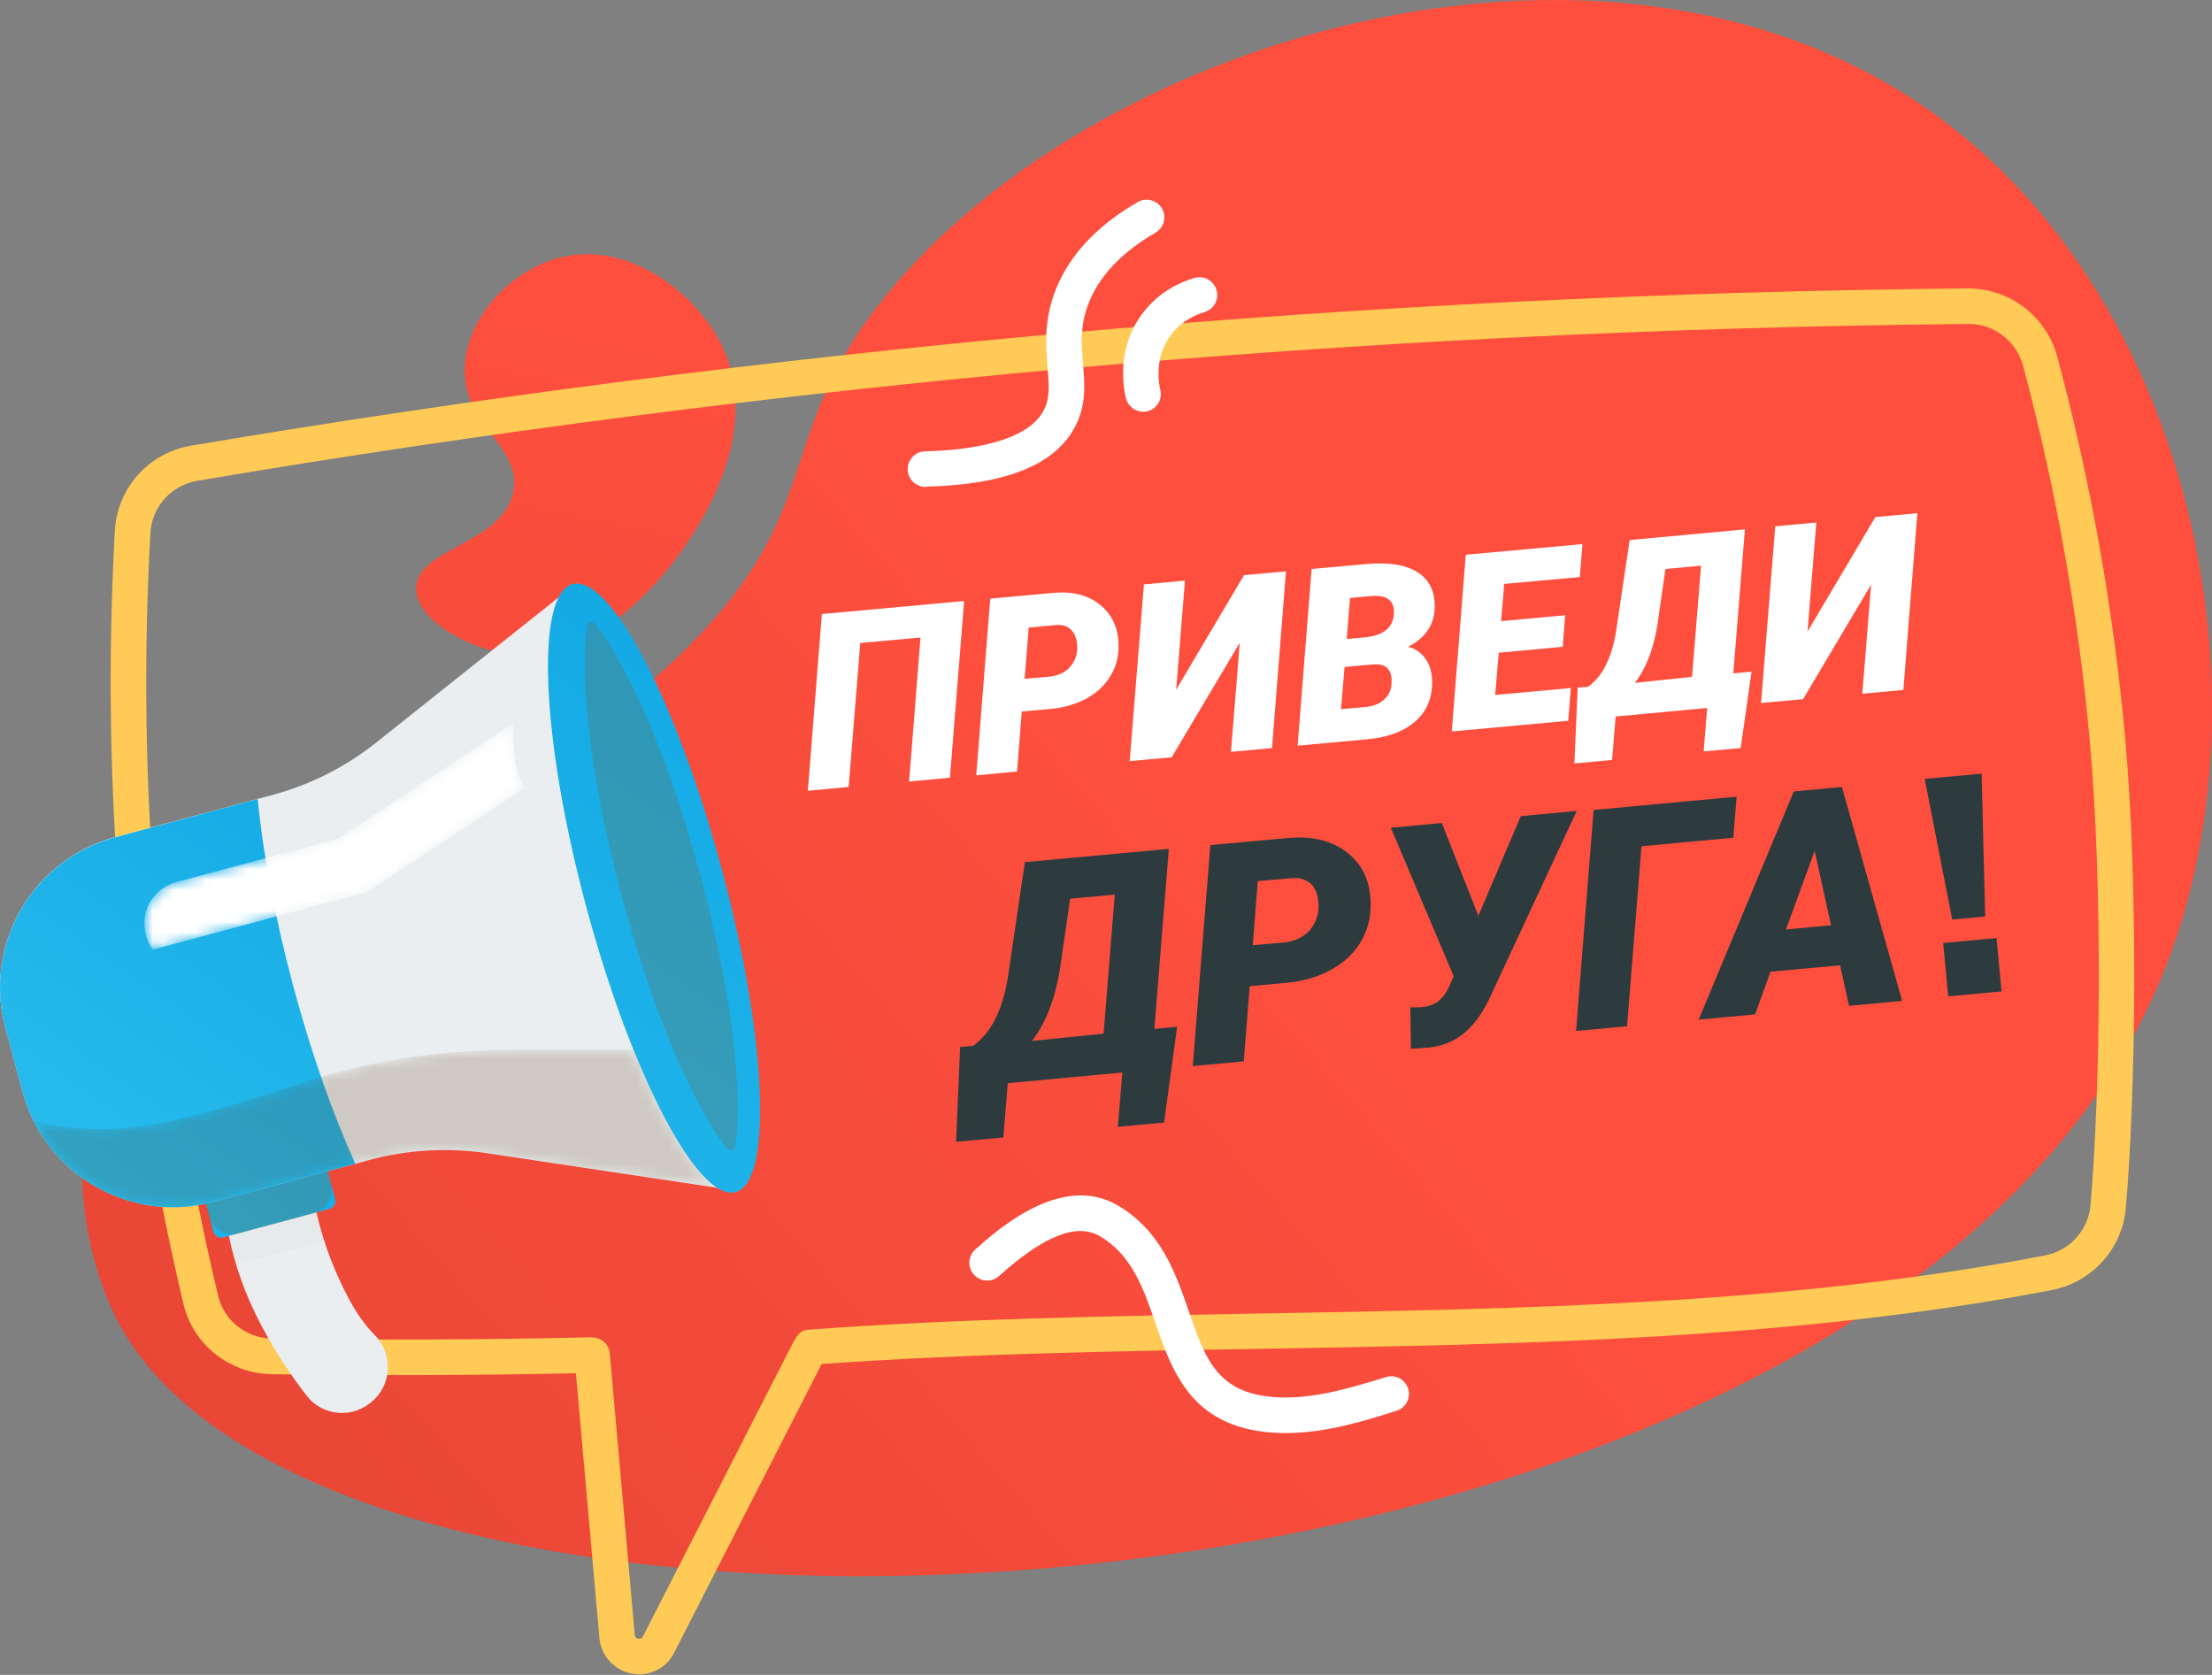 <svg width="210" height="159" viewBox="0 0 210 159" fill="none" xmlns="http://www.w3.org/2000/svg">
<rect x="0" y="0" width="210" height="159" fill="#808080" stroke="none"/>
<path d="M48.123 62.032C56.926 63.203 63.704 53.701 64.559 52.508C65.978 50.526 72.89 40.889 68.275 32.31C65.663 27.47 59.2 22.606 52.693 24.587C48.032 26.006 44.227 30.509 44.115 34.945C43.957 40.461 49.609 42.42 48.73 46.698C47.74 51.652 39.611 52.012 39.499 55.817C39.431 58.632 44.047 61.491 48.123 62.032Z" fill="url(#paint0_linear)"/>
<path d="M11.714 126.383C6.603 117.646 6.22 103.574 11.714 93.621C21.756 75.406 45.533 81.778 65.865 60.861C78.497 47.869 73.453 41.181 84.081 28.099C104.165 3.287 153.588 -11.439 184.21 11.235C208.1 28.933 215.8 65.882 205.601 91.798C179.752 157.432 34.028 164.615 11.714 126.383Z" fill="url(#paint1_linear)"/>
<path d="M60.709 158.941C60.461 158.941 60.214 158.918 59.966 158.873C58.3 158.558 57.062 157.185 56.904 155.496L54.675 130.368C45.015 130.571 35.311 130.593 25.787 130.458C21.779 130.391 18.334 127.644 17.41 123.771C14.573 111.747 12.57 99.408 11.489 87.114C10.408 74.956 10.228 62.594 10.903 50.391C11.129 46.315 14.123 42.983 18.154 42.307C45.398 37.714 73.161 34.134 100.698 31.657C129.203 29.09 158.182 27.649 186.8 27.379C190.762 27.357 194.275 30.013 195.311 33.864C198.508 45.752 200.67 58.001 201.773 70.25C203.011 84.142 202.764 103.754 201.818 114.697C201.48 118.547 198.598 121.744 194.793 122.465C170.453 127.171 144.582 127.621 119.544 128.049C105.764 128.274 91.556 128.522 78.001 129.49C75.615 134.173 64.041 156.824 64.041 156.824C63.411 158.153 62.105 158.941 60.709 158.941ZM56.228 126.968C57.106 126.968 57.827 127.621 57.895 128.499L60.259 155.181C60.259 155.271 60.281 155.496 60.596 155.564C60.912 155.631 61.024 155.406 61.047 155.338L74.827 128.364C75.682 126.675 75.907 126.248 76.876 126.225C90.768 125.189 105.381 124.942 119.499 124.694C144.379 124.266 170.138 123.838 194.162 119.177C196.504 118.727 198.26 116.768 198.463 114.427C199.409 103.619 199.634 84.255 198.418 70.565C197.337 58.496 195.198 46.45 192.068 34.742C191.438 32.378 189.276 30.711 186.845 30.756C158.294 31.027 129.428 32.468 101.013 35.012C73.566 37.489 45.894 41.046 18.739 45.64C16.262 46.068 14.416 48.094 14.281 50.593C13.605 62.639 13.785 74.821 14.844 86.822C15.902 98.958 17.883 111.139 20.698 122.983C21.261 125.369 23.377 127.036 25.832 127.081C35.829 127.216 46.051 127.193 56.183 126.946C56.206 126.968 56.206 126.968 56.228 126.968Z" fill="#FFCA55"/>
<path d="M35.176 133.16L35.063 133.25C33.217 134.669 30.56 134.354 29.119 132.507C27.7 130.661 26.214 128.477 24.863 125.933C21.509 119.606 21.328 114.9 20.855 111.004L29.006 108.82C29.614 112.626 29.839 116.678 32.654 122.398C33.712 124.559 34.658 125.82 35.604 126.766C37.382 128.612 37.202 131.584 35.176 133.16Z" fill="#EAEEF0"/>
<g opacity="0.15">
<path opacity="0.15" d="M22.409 120.056L30.785 117.804C29.682 114.337 29.434 111.522 29.006 108.82L20.855 111.004C21.171 113.594 21.351 116.521 22.409 120.056Z" fill="#8C5213"/>
</g>
<path d="M31.258 114.765L21.193 117.467C20.788 117.58 20.36 117.332 20.27 116.927L19.189 112.919L30.74 109.834L31.821 113.842C31.911 114.247 31.663 114.652 31.258 114.765Z" fill="url(#paint2_linear)"/>
<g opacity="0.47">
<path opacity="0.47" d="M29.794 115.17L22.679 117.084C21.463 117.422 20.203 116.679 19.865 115.463L19.257 113.189C19.212 113.054 19.302 112.896 19.459 112.851L30.47 109.901C30.605 109.856 30.763 109.946 30.808 110.104L31.416 112.378C31.731 113.571 31.01 114.832 29.794 115.17Z" fill="#8C5213"/>
</g>
<path d="M25.854 75.473L10.948 79.459C3.068 81.575 -1.593 89.658 0.501 97.539L2.145 103.641C4.261 111.522 12.344 116.182 20.225 114.088L35.131 110.103C38.733 109.135 42.516 108.932 46.209 109.473L70.188 113.075L54.72 55.366L35.739 70.475C32.834 72.794 29.457 74.505 25.854 75.473Z" fill="#EAEEF0"/>
<path d="M68.545 82.589C72.823 98.531 73.386 112.221 69.828 113.166C66.271 114.112 59.921 101.976 55.643 86.034C51.365 70.093 50.802 56.403 54.359 55.457C57.94 54.489 64.289 66.648 68.545 82.589Z" fill="url(#paint3_linear)"/>
<path d="M27.813 93.509C26.079 87.002 24.953 80.9 24.458 75.856L10.948 79.481C3.068 81.598 -1.593 89.681 0.501 97.562L2.145 103.664C4.261 111.545 12.344 116.205 20.225 114.111L33.735 110.486C31.641 105.87 29.547 99.994 27.813 93.509Z" fill="url(#paint4_linear)"/>
<g opacity="0.47">
<path opacity="0.47" d="M69.806 108.82C69.738 109.203 69.265 109.338 69.018 109.023C66.653 106.096 62.533 98.148 59.043 85.133C55.553 72.119 55.148 63.18 55.733 59.443C55.801 59.06 56.273 58.925 56.521 59.24C58.885 62.167 63.006 70.115 66.496 83.129C70.008 96.144 70.414 105.083 69.806 108.82Z" fill="#8C5213"/>
</g>
<mask id="mask0" mask-type="alpha" maskUnits="userSpaceOnUse" x="3" y="99" width="66" height="16">
<path d="M60.124 99.633C56.926 99.633 53.707 99.633 50.509 99.633C43.417 99.633 37.067 100.196 29.592 102.492C26.507 103.438 22.567 104.924 16.51 106.343C15.204 106.658 13.29 107.063 10.723 107.176C7.571 107.288 4.959 106.838 3.18 106.41C6.242 112.58 13.313 115.957 20.225 114.088L35.131 110.103C38.733 109.135 42.516 108.932 46.209 109.472L68.117 112.76C65.798 111.319 62.871 106.455 60.124 99.633Z" fill="url(#paint5_linear)"/>
</mask>
<g mask="url(#mask0)">
<path opacity="0.2" d="M60.124 99.633C56.926 99.633 53.707 99.633 50.509 99.633C43.417 99.633 37.067 100.196 29.592 102.492C26.507 103.438 22.567 104.924 16.51 106.343C15.204 106.658 13.29 107.063 10.723 107.176C7.571 107.288 4.959 106.838 3.18 106.41C6.242 112.58 13.313 115.957 20.225 114.088L35.131 110.103C38.733 109.135 42.516 108.932 46.209 109.472L68.117 112.76C65.798 111.319 62.871 106.455 60.124 99.633Z" fill="url(#paint6_linear)"/>
</g>
<mask id="mask1" mask-type="alpha" maskUnits="userSpaceOnUse" x="13" y="68" width="37" height="23">
<path d="M17.163 83.625C22.139 82.296 27.115 80.945 32.091 79.617C37.653 75.947 43.214 72.277 48.776 68.584C48.708 69.372 48.685 70.363 48.821 71.489C49.001 72.885 49.383 74.055 49.721 74.888C44.768 78.153 39.837 81.418 34.883 84.683C28.083 86.507 21.306 88.331 14.506 90.154C13.605 88.894 13.448 87.25 14.101 85.899C15.024 84.03 16.96 83.647 17.163 83.625Z" fill="url(#paint7_linear)"/>
</mask>
<g mask="url(#mask1)">
<path d="M17.163 83.625C22.139 82.296 27.115 80.945 32.091 79.617C37.653 75.947 43.214 72.277 48.776 68.584C48.708 69.372 48.685 70.363 48.821 71.489C49.001 72.885 49.383 74.055 49.721 74.888C44.768 78.153 39.837 81.418 34.883 84.683C28.083 86.507 21.306 88.331 14.506 90.154C13.605 88.894 13.448 87.25 14.101 85.899C15.024 84.03 16.96 83.647 17.163 83.625Z" fill="url(#paint8_linear)"/>
</g>
<path d="M87.864 46.225C86.963 46.225 86.197 45.504 86.175 44.581C86.152 43.658 86.873 42.87 87.819 42.847C92.052 42.735 97.433 41.969 99.054 39.02C99.707 37.826 99.594 36.588 99.459 34.899C99.302 33.053 99.099 30.756 100.022 28.054C101.238 24.542 103.918 21.547 108.016 19.183C108.826 18.71 109.839 19.003 110.312 19.791C110.785 20.601 110.492 21.615 109.704 22.087C106.349 24.024 104.165 26.41 103.22 29.135C102.522 31.161 102.679 32.895 102.814 34.584C102.994 36.52 103.152 38.524 102.004 40.618C100.067 44.176 95.451 46 87.909 46.202C87.886 46.225 87.886 46.225 87.864 46.225Z" fill="white"/>
<path d="M122.111 136.041C121.953 136.041 121.818 136.041 121.66 136.041C113.217 135.839 111.348 130.367 109.682 125.571C108.533 122.262 107.453 119.132 104.413 117.353C102.229 116.07 99.099 117.308 94.844 121.136C94.146 121.766 93.087 121.699 92.457 121.001C91.826 120.303 91.894 119.244 92.592 118.614C94.618 116.813 100.743 111.296 106.102 114.426C110.222 116.835 111.618 120.888 112.857 124.468C114.478 129.152 115.626 132.529 121.728 132.664C125.038 132.732 128.37 131.718 131.59 130.728C132.468 130.457 133.414 130.953 133.684 131.831C133.954 132.709 133.459 133.655 132.581 133.925C129.406 134.938 125.803 136.041 122.111 136.041Z" fill="white"/>
<path d="M108.533 39.087C107.768 39.087 107.092 38.569 106.89 37.804C106.642 36.768 105.989 33.075 108.443 29.788C110.065 27.604 112.226 26.726 113.397 26.388C114.298 26.118 115.221 26.636 115.491 27.536C115.761 28.437 115.243 29.36 114.343 29.63C113.6 29.856 112.181 30.419 111.145 31.814C109.524 33.976 110.042 36.543 110.155 37.016C110.38 37.916 109.817 38.84 108.916 39.042C108.804 39.087 108.669 39.087 108.533 39.087Z" fill="white"/>
<path d="M90.183 73.829L86.31 74.189L87.391 60.522L81.672 61.04L80.568 74.707L76.696 75.068L78.024 58.293L91.534 57.055L90.183 73.829Z" fill="white"/>
<path d="M97.005 67.546L96.555 73.243L92.682 73.603L94.01 56.829L99.955 56.288C101.801 56.108 103.287 56.491 104.436 57.414C105.584 58.337 106.169 59.621 106.192 61.242C106.214 62.368 105.944 63.358 105.381 64.237C104.841 65.115 104.075 65.813 103.107 66.331C102.139 66.849 101.013 67.186 99.752 67.299L97.005 67.546ZM97.275 64.439L99.617 64.237C100.608 64.124 101.328 63.741 101.779 63.066C102.251 62.39 102.387 61.625 102.184 60.724C102.071 60.274 101.869 59.913 101.553 59.666C101.238 59.418 100.833 59.306 100.36 59.328L97.658 59.576L97.275 64.439Z" fill="white"/>
<path d="M118.103 54.6L122.088 54.24L120.76 71.015L116.864 71.375L117.698 61.018L111.235 71.893L107.25 72.253L108.601 55.479L112.496 55.118L111.663 65.476L118.103 54.6Z" fill="white"/>
<path d="M123.191 70.79L124.52 54.015L129.766 53.542C131.838 53.362 133.414 53.61 134.517 54.285C135.62 54.961 136.183 56.019 136.206 57.438C136.251 59.194 135.418 60.5 133.684 61.4C134.337 61.558 134.877 61.941 135.305 62.504C135.71 63.067 135.936 63.765 135.958 64.598C136.003 66.196 135.485 67.48 134.404 68.448C133.324 69.416 131.793 70.002 129.789 70.182L123.191 70.79ZM127.65 63.314L127.312 67.322L129.631 67.12C130.352 67.052 130.937 66.827 131.387 66.421C131.838 66.016 132.085 65.521 132.108 64.913C132.198 63.63 131.658 63.022 130.464 63.067L127.65 63.314ZM127.852 60.657L129.676 60.5C131.365 60.297 132.243 59.577 132.333 58.293C132.401 57.032 131.703 56.469 130.239 56.582L128.168 56.762L127.852 60.657Z" fill="white"/>
<path d="M148.365 61.401L142.285 61.964L141.947 65.972L149.13 65.319L148.882 68.426L137.827 69.439L139.155 52.665L150.233 51.651L149.986 54.781L142.803 55.434L142.51 58.969L148.59 58.406L148.365 61.401Z" fill="white"/>
<path d="M165.252 71.015L161.739 71.33L162.077 67.21L153.386 68.02L153.048 72.141L149.468 72.478L149.783 65.273L150.751 65.206C152.102 64.26 152.98 62.526 153.408 60.049L154.714 51.268L165.657 50.255L164.554 63.922L166.287 63.765L165.252 71.015ZM155.209 64.823L160.636 64.26L161.491 53.7L158.114 54.015L157.326 59.464C156.943 61.716 156.245 63.494 155.209 64.823Z" fill="white"/>
<path d="M178.041 49.084L182.026 48.724L180.698 65.498L176.802 65.858L177.636 55.501L171.173 66.376L167.188 66.737L168.539 49.962L172.434 49.602L171.601 59.959L178.041 49.084Z" fill="white"/>
<path d="M110.515 106.568L106.124 106.973L106.552 101.817L95.677 102.83L95.249 107.986L90.768 108.391L91.151 99.385L92.367 99.295C94.055 98.102 95.159 95.963 95.677 92.833L97.298 81.845L110.965 80.584L109.592 97.674L111.753 97.471L110.515 106.568ZM97.973 98.822L104.773 98.124L105.832 84.93L101.598 85.312L100.608 92.135C100.135 94.927 99.257 97.156 97.973 98.822Z" fill="#2D3B3F"/>
<path d="M118.643 93.621L118.08 100.759L113.239 101.209L114.906 80.224L122.336 79.549C124.632 79.346 126.501 79.819 127.942 80.967C129.383 82.115 130.104 83.714 130.126 85.763C130.149 87.159 129.811 88.397 129.136 89.501C128.46 90.604 127.492 91.46 126.276 92.112C125.06 92.766 123.642 93.171 122.066 93.306L118.643 93.621ZM118.936 89.726L121.863 89.478C123.079 89.343 124.002 88.848 124.565 88.015C125.15 87.181 125.308 86.213 125.083 85.088C124.948 84.525 124.7 84.074 124.295 83.782C123.889 83.489 123.394 83.331 122.809 83.354L119.409 83.647L118.936 89.726Z" fill="#2D3B3F"/>
<path d="M140.326 86.866L140.304 87.046L144.379 77.477L149.693 76.981L141.655 94.251C140.912 95.94 140.056 97.178 139.088 98.011C138.12 98.845 136.949 99.317 135.598 99.453L133.954 99.565L133.887 95.625H134.81C135.508 95.58 136.093 95.4 136.521 95.062C136.971 94.724 137.354 94.184 137.669 93.441L138.007 92.675L132.04 78.58L136.881 78.13L140.326 86.866Z" fill="#2D3B3F"/>
<path d="M164.554 79.525L155.84 80.336L154.466 97.425L149.625 97.876L151.292 76.891L164.869 75.63L164.554 79.525Z" fill="#2D3B3F"/>
<path d="M174.686 91.639L168.089 92.247L166.625 96.3L161.266 96.795L170.295 75.135L174.866 74.707L180.585 95.017L175.542 95.49L174.686 91.639ZM169.552 88.239L173.83 87.834L172.277 80.786L169.552 88.239Z" fill="#2D3B3F"/>
<path d="M185.336 87.294L182.724 73.942L188.128 73.446L188.466 87.001L185.336 87.294ZM184.953 94.589L184.48 89.523L189.547 89.05L190.019 94.116L184.953 94.589Z" fill="#2D3B3F"/>
<defs>
<linearGradient id="paint0_linear" x1="58.285" y1="29.962" x2="5.565" y2="292.504" gradientUnits="userSpaceOnUse">
<stop stop-color="#FE4F3E"/>
<stop offset="1" stop-color="#CD3B2C"/>
</linearGradient>
<linearGradient id="paint1_linear" x1="120.666" y1="84.917" x2="-76.504" y2="255.728" gradientUnits="userSpaceOnUse">
<stop stop-color="#FE4F3E"/>
<stop offset="1" stop-color="#CD3B2C"/>
</linearGradient>
<linearGradient id="paint2_linear" x1="-4.184" y1="141.617" x2="59.906" y2="81.222" gradientUnits="userSpaceOnUse">
<stop stop-color="#30C3F1"/>
<stop offset="1" stop-color="#0299DC"/>
</linearGradient>
<linearGradient id="paint3_linear" x1="8.498" y1="160.27" x2="115.832" y2="8.165" gradientUnits="userSpaceOnUse">
<stop stop-color="#30C3F1"/>
<stop offset="1" stop-color="#0299DC"/>
</linearGradient>
<linearGradient id="paint4_linear" x1="-2.774" y1="128.233" x2="57.697" y2="40.694" gradientUnits="userSpaceOnUse">
<stop stop-color="#30C3F1"/>
<stop offset="1" stop-color="#0299DC"/>
</linearGradient>
<linearGradient id="paint5_linear" x1="32.058" y1="86.819" x2="36.765" y2="116.692" gradientUnits="userSpaceOnUse">
<stop offset="0.28" stop-color="white"/>
<stop offset="1"/>
</linearGradient>
<linearGradient id="paint6_linear" x1="32.058" y1="86.819" x2="36.765" y2="116.692" gradientUnits="userSpaceOnUse">
<stop offset="0.28" stop-color="#603813"/>
<stop offset="1" stop-color="#603813"/>
</linearGradient>
<linearGradient id="paint7_linear" x1="52.138" y1="73.576" x2="19.337" y2="83.335" gradientUnits="userSpaceOnUse">
<stop stop-color="white"/>
<stop offset="1"/>
</linearGradient>
<linearGradient id="paint8_linear" x1="52.138" y1="73.576" x2="19.337" y2="83.335" gradientUnits="userSpaceOnUse">
<stop stop-color="white"/>
<stop offset="1" stop-color="white"/>
</linearGradient>
</defs>
</svg>
